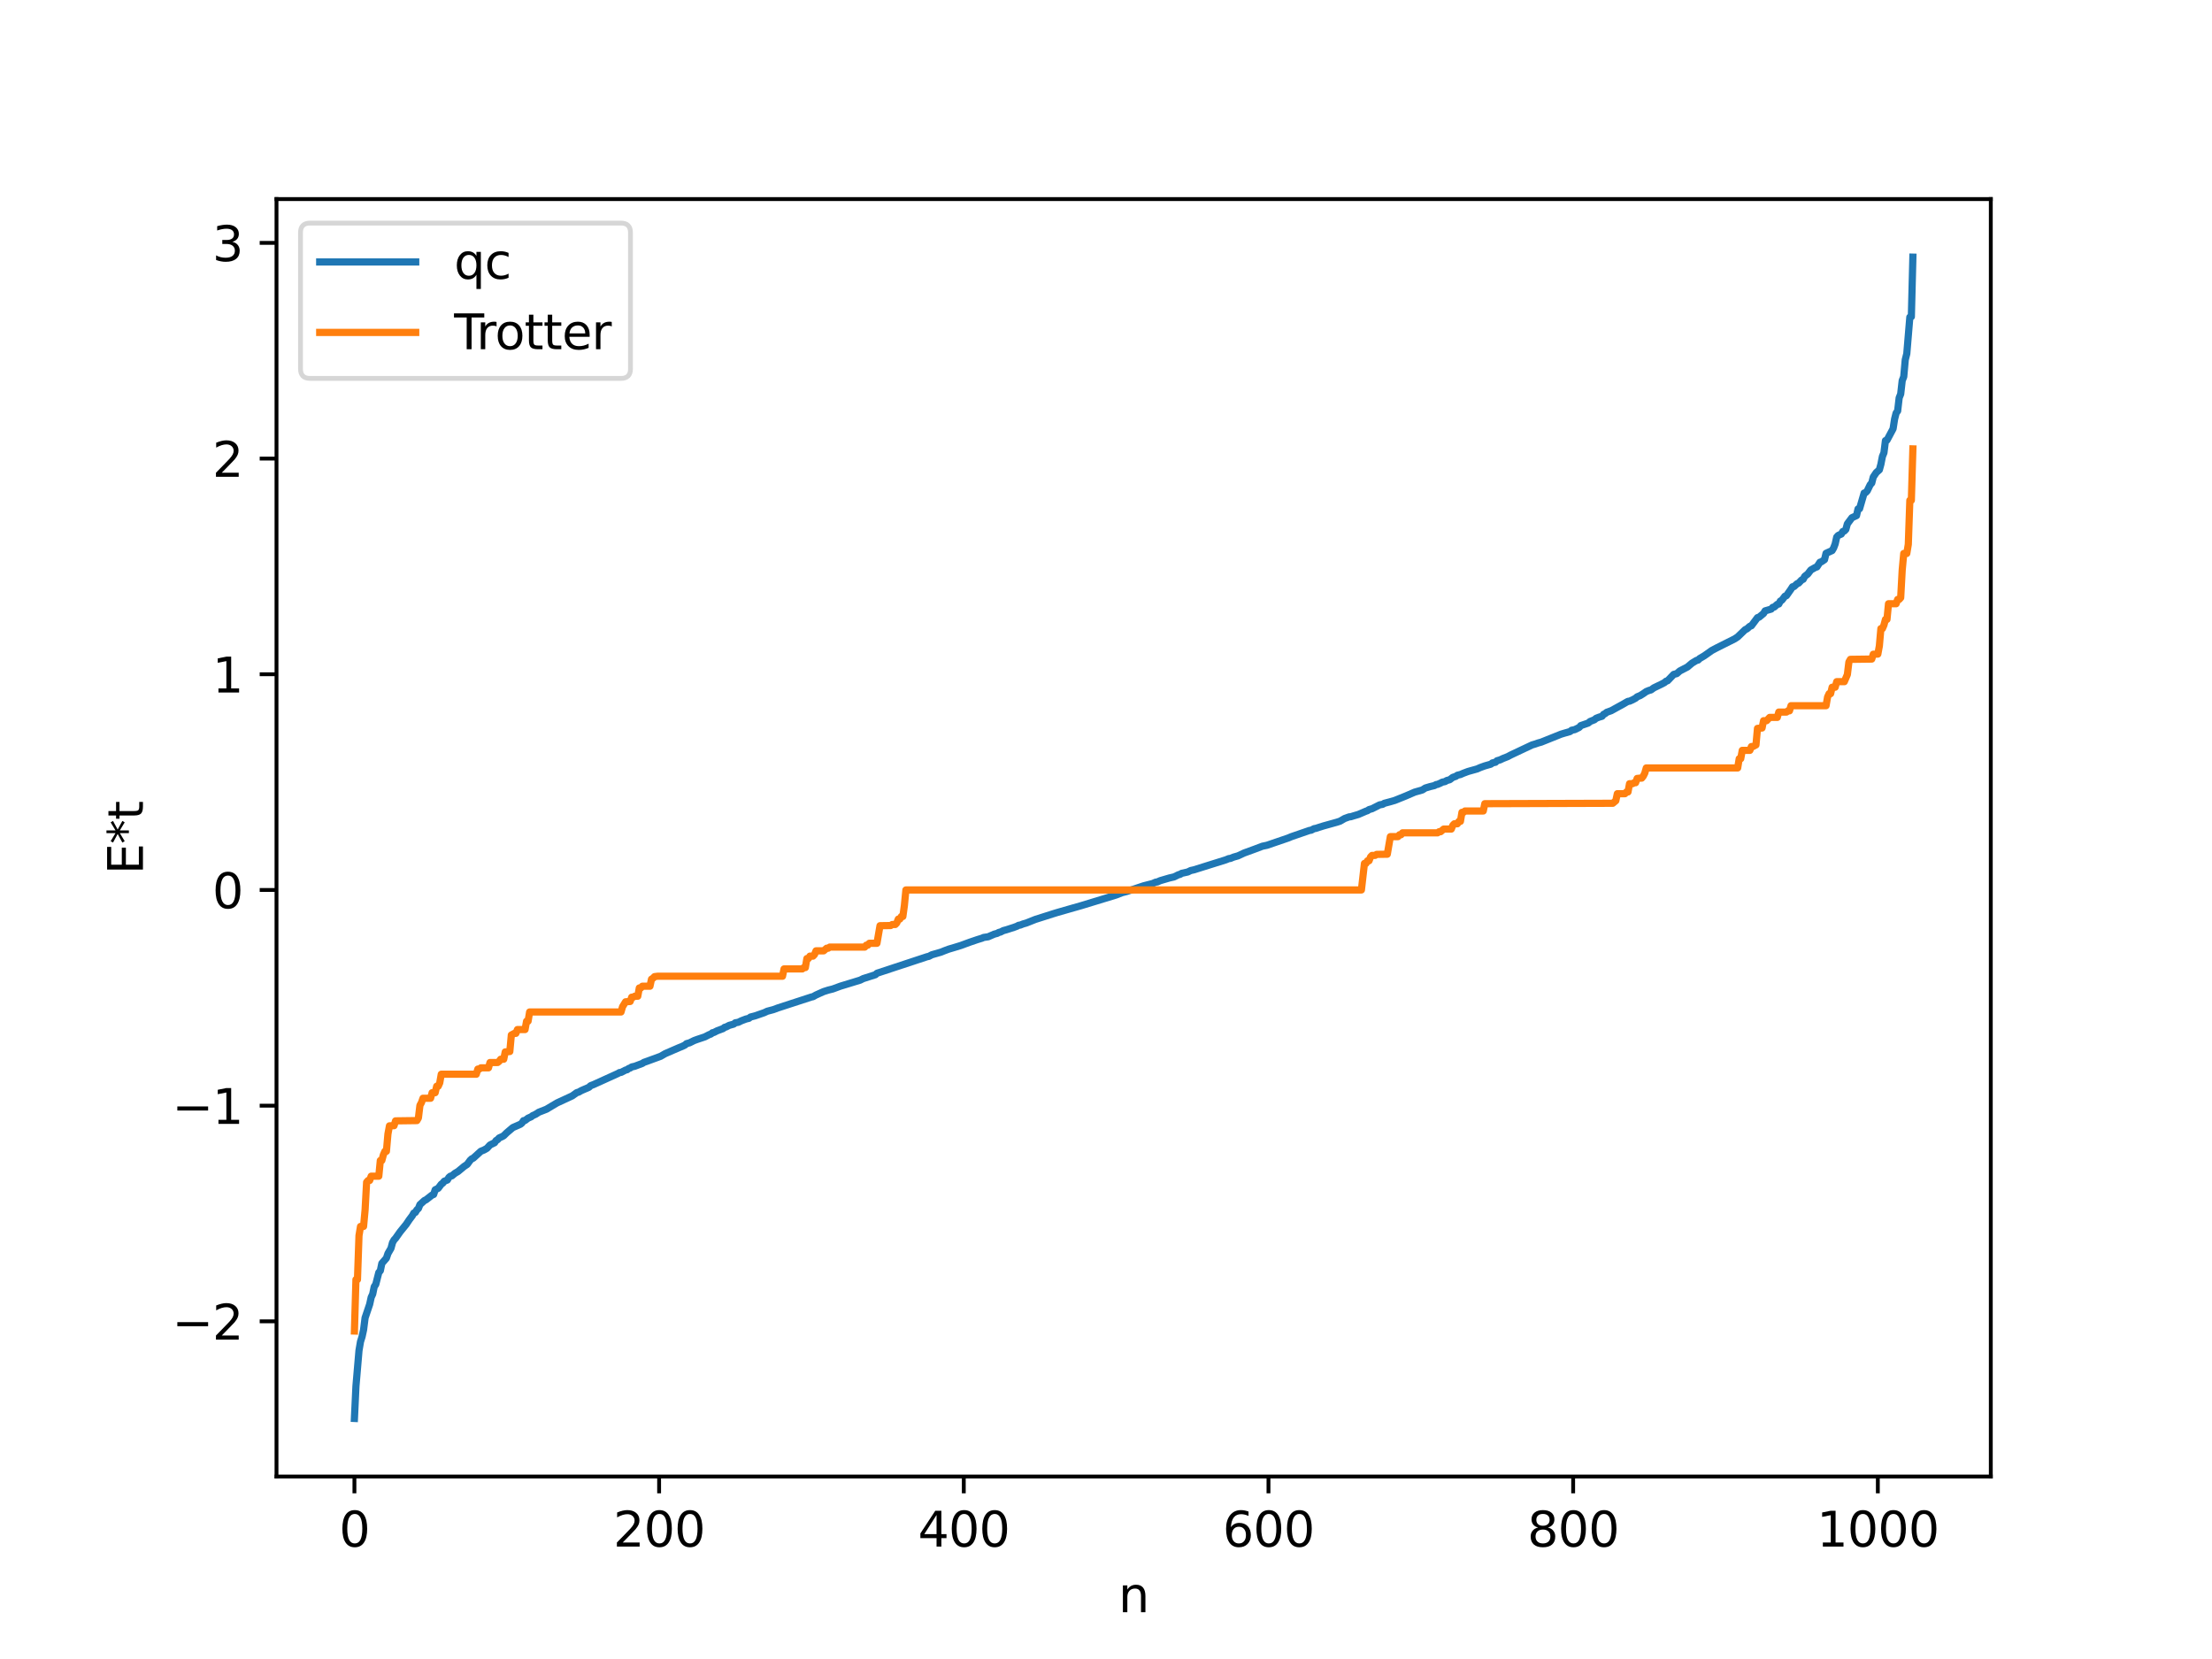 <?xml version="1.0" encoding="utf-8" standalone="no"?>
<!DOCTYPE svg PUBLIC "-//W3C//DTD SVG 1.1//EN"
  "http://www.w3.org/Graphics/SVG/1.1/DTD/svg11.dtd">
<svg xmlns:xlink="http://www.w3.org/1999/xlink" width="460.8pt" height="345.6pt" viewBox="0 0 460.8 345.6" xmlns="http://www.w3.org/2000/svg" version="1.1">
 <defs>
  <style type="text/css">*{stroke-linejoin: round; stroke-linecap: butt}</style>
 </defs>
 <g id="figure_1">
  <g id="patch_1">
   <path d="M 0 345.6 
L 460.8 345.6 
L 460.8 0 
L 0 0 
z
" style="fill: #ffffff"/>
  </g>
  <g id="axes_1">
   <g id="patch_2">
    <path d="M 57.6 307.584 
L 414.72 307.584 
L 414.72 41.472 
L 57.6 41.472 
z
" style="fill: #ffffff"/>
   </g>
   <g id="matplotlib.axis_1">
    <g id="xtick_1">
     <g id="line2d_1">
      <defs>
       <path id="m39ca16473b" d="M 0 0 
L 0 3.5 
" style="stroke: #000000; stroke-width: 0.8"/>
      </defs>
      <g>
       <use xlink:href="#m39ca16473b" x="73.833" y="307.584" style="stroke: #000000; stroke-width: 0.8"/>
      </g>
     </g>
     <g id="text_1">
      <!-- 0 -->
      <g transform="translate(70.651 322.182) scale(0.1 -0.1)">
       <defs>
        <path id="DejaVuSans-30" d="M 2034 4250 
Q 1547 4250 1301 3770 
Q 1056 3291 1056 2328 
Q 1056 1369 1301 889 
Q 1547 409 2034 409 
Q 2525 409 2770 889 
Q 3016 1369 3016 2328 
Q 3016 3291 2770 3770 
Q 2525 4250 2034 4250 
z
M 2034 4750 
Q 2819 4750 3233 4129 
Q 3647 3509 3647 2328 
Q 3647 1150 3233 529 
Q 2819 -91 2034 -91 
Q 1250 -91 836 529 
Q 422 1150 422 2328 
Q 422 3509 836 4129 
Q 1250 4750 2034 4750 
z
" transform="scale(0.016)"/>
       </defs>
       <use xlink:href="#DejaVuSans-30"/>
      </g>
     </g>
    </g>
    <g id="xtick_2">
     <g id="line2d_2">
      <g>
       <use xlink:href="#m39ca16473b" x="137.304" y="307.584" style="stroke: #000000; stroke-width: 0.8"/>
      </g>
     </g>
     <g id="text_2">
      <!-- 200 -->
      <g transform="translate(127.76 322.182) scale(0.1 -0.1)">
       <defs>
        <path id="DejaVuSans-32" d="M 1228 531 
L 3431 531 
L 3431 0 
L 469 0 
L 469 531 
Q 828 903 1448 1529 
Q 2069 2156 2228 2338 
Q 2531 2678 2651 2914 
Q 2772 3150 2772 3378 
Q 2772 3750 2511 3984 
Q 2250 4219 1831 4219 
Q 1534 4219 1204 4116 
Q 875 4013 500 3803 
L 500 4441 
Q 881 4594 1212 4672 
Q 1544 4750 1819 4750 
Q 2544 4750 2975 4387 
Q 3406 4025 3406 3419 
Q 3406 3131 3298 2873 
Q 3191 2616 2906 2266 
Q 2828 2175 2409 1742 
Q 1991 1309 1228 531 
z
" transform="scale(0.016)"/>
       </defs>
       <use xlink:href="#DejaVuSans-32"/>
       <use xlink:href="#DejaVuSans-30" x="63.623"/>
       <use xlink:href="#DejaVuSans-30" x="127.246"/>
      </g>
     </g>
    </g>
    <g id="xtick_3">
     <g id="line2d_3">
      <g>
       <use xlink:href="#m39ca16473b" x="200.775" y="307.584" style="stroke: #000000; stroke-width: 0.8"/>
      </g>
     </g>
     <g id="text_3">
      <!-- 400 -->
      <g transform="translate(191.231 322.182) scale(0.1 -0.1)">
       <defs>
        <path id="DejaVuSans-34" d="M 2419 4116 
L 825 1625 
L 2419 1625 
L 2419 4116 
z
M 2253 4666 
L 3047 4666 
L 3047 1625 
L 3713 1625 
L 3713 1100 
L 3047 1100 
L 3047 0 
L 2419 0 
L 2419 1100 
L 313 1100 
L 313 1709 
L 2253 4666 
z
" transform="scale(0.016)"/>
       </defs>
       <use xlink:href="#DejaVuSans-34"/>
       <use xlink:href="#DejaVuSans-30" x="63.623"/>
       <use xlink:href="#DejaVuSans-30" x="127.246"/>
      </g>
     </g>
    </g>
    <g id="xtick_4">
     <g id="line2d_4">
      <g>
       <use xlink:href="#m39ca16473b" x="264.246" y="307.584" style="stroke: #000000; stroke-width: 0.8"/>
      </g>
     </g>
     <g id="text_4">
      <!-- 600 -->
      <g transform="translate(254.702 322.182) scale(0.1 -0.1)">
       <defs>
        <path id="DejaVuSans-36" d="M 2113 2584 
Q 1688 2584 1439 2293 
Q 1191 2003 1191 1497 
Q 1191 994 1439 701 
Q 1688 409 2113 409 
Q 2538 409 2786 701 
Q 3034 994 3034 1497 
Q 3034 2003 2786 2293 
Q 2538 2584 2113 2584 
z
M 3366 4563 
L 3366 3988 
Q 3128 4100 2886 4159 
Q 2644 4219 2406 4219 
Q 1781 4219 1451 3797 
Q 1122 3375 1075 2522 
Q 1259 2794 1537 2939 
Q 1816 3084 2150 3084 
Q 2853 3084 3261 2657 
Q 3669 2231 3669 1497 
Q 3669 778 3244 343 
Q 2819 -91 2113 -91 
Q 1303 -91 875 529 
Q 447 1150 447 2328 
Q 447 3434 972 4092 
Q 1497 4750 2381 4750 
Q 2619 4750 2861 4703 
Q 3103 4656 3366 4563 
z
" transform="scale(0.016)"/>
       </defs>
       <use xlink:href="#DejaVuSans-36"/>
       <use xlink:href="#DejaVuSans-30" x="63.623"/>
       <use xlink:href="#DejaVuSans-30" x="127.246"/>
      </g>
     </g>
    </g>
    <g id="xtick_5">
     <g id="line2d_5">
      <g>
       <use xlink:href="#m39ca16473b" x="327.717" y="307.584" style="stroke: #000000; stroke-width: 0.8"/>
      </g>
     </g>
     <g id="text_5">
      <!-- 800 -->
      <g transform="translate(318.173 322.182) scale(0.1 -0.1)">
       <defs>
        <path id="DejaVuSans-38" d="M 2034 2216 
Q 1584 2216 1326 1975 
Q 1069 1734 1069 1313 
Q 1069 891 1326 650 
Q 1584 409 2034 409 
Q 2484 409 2743 651 
Q 3003 894 3003 1313 
Q 3003 1734 2745 1975 
Q 2488 2216 2034 2216 
z
M 1403 2484 
Q 997 2584 770 2862 
Q 544 3141 544 3541 
Q 544 4100 942 4425 
Q 1341 4750 2034 4750 
Q 2731 4750 3128 4425 
Q 3525 4100 3525 3541 
Q 3525 3141 3298 2862 
Q 3072 2584 2669 2484 
Q 3125 2378 3379 2068 
Q 3634 1759 3634 1313 
Q 3634 634 3220 271 
Q 2806 -91 2034 -91 
Q 1263 -91 848 271 
Q 434 634 434 1313 
Q 434 1759 690 2068 
Q 947 2378 1403 2484 
z
M 1172 3481 
Q 1172 3119 1398 2916 
Q 1625 2713 2034 2713 
Q 2441 2713 2670 2916 
Q 2900 3119 2900 3481 
Q 2900 3844 2670 4047 
Q 2441 4250 2034 4250 
Q 1625 4250 1398 4047 
Q 1172 3844 1172 3481 
z
" transform="scale(0.016)"/>
       </defs>
       <use xlink:href="#DejaVuSans-38"/>
       <use xlink:href="#DejaVuSans-30" x="63.623"/>
       <use xlink:href="#DejaVuSans-30" x="127.246"/>
      </g>
     </g>
    </g>
    <g id="xtick_6">
     <g id="line2d_6">
      <g>
       <use xlink:href="#m39ca16473b" x="391.188" y="307.584" style="stroke: #000000; stroke-width: 0.8"/>
      </g>
     </g>
     <g id="text_6">
      <!-- 1000 -->
      <g transform="translate(378.463 322.182) scale(0.1 -0.1)">
       <defs>
        <path id="DejaVuSans-31" d="M 794 531 
L 1825 531 
L 1825 4091 
L 703 3866 
L 703 4441 
L 1819 4666 
L 2450 4666 
L 2450 531 
L 3481 531 
L 3481 0 
L 794 0 
L 794 531 
z
" transform="scale(0.016)"/>
       </defs>
       <use xlink:href="#DejaVuSans-31"/>
       <use xlink:href="#DejaVuSans-30" x="63.623"/>
       <use xlink:href="#DejaVuSans-30" x="127.246"/>
       <use xlink:href="#DejaVuSans-30" x="190.869"/>
      </g>
     </g>
    </g>
    <g id="text_7">
     <!-- n -->
     <g transform="translate(232.991 335.861) scale(0.1 -0.1)">
      <defs>
       <path id="DejaVuSans-6e" d="M 3513 2113 
L 3513 0 
L 2938 0 
L 2938 2094 
Q 2938 2591 2744 2837 
Q 2550 3084 2163 3084 
Q 1697 3084 1428 2787 
Q 1159 2491 1159 1978 
L 1159 0 
L 581 0 
L 581 3500 
L 1159 3500 
L 1159 2956 
Q 1366 3272 1645 3428 
Q 1925 3584 2291 3584 
Q 2894 3584 3203 3211 
Q 3513 2838 3513 2113 
z
" transform="scale(0.016)"/>
      </defs>
      <use xlink:href="#DejaVuSans-6e"/>
     </g>
    </g>
   </g>
   <g id="matplotlib.axis_2">
    <g id="ytick_1">
     <g id="line2d_7">
      <defs>
       <path id="mfd2aa302d6" d="M 0 0 
L -3.5 0 
" style="stroke: #000000; stroke-width: 0.8"/>
      </defs>
      <g>
       <use xlink:href="#mfd2aa302d6" x="57.6" y="275.261" style="stroke: #000000; stroke-width: 0.8"/>
      </g>
     </g>
     <g id="text_8">
      <!-- −2 -->
      <g transform="translate(35.858 279.06) scale(0.1 -0.1)">
       <defs>
        <path id="DejaVuSans-2212" d="M 678 2272 
L 4684 2272 
L 4684 1741 
L 678 1741 
L 678 2272 
z
" transform="scale(0.016)"/>
       </defs>
       <use xlink:href="#DejaVuSans-2212"/>
       <use xlink:href="#DejaVuSans-32" x="83.789"/>
      </g>
     </g>
    </g>
    <g id="ytick_2">
     <g id="line2d_8">
      <g>
       <use xlink:href="#mfd2aa302d6" x="57.6" y="230.328" style="stroke: #000000; stroke-width: 0.8"/>
      </g>
     </g>
     <g id="text_9">
      <!-- −1 -->
      <g transform="translate(35.858 234.127) scale(0.1 -0.1)">
       <use xlink:href="#DejaVuSans-2212"/>
       <use xlink:href="#DejaVuSans-31" x="83.789"/>
      </g>
     </g>
    </g>
    <g id="ytick_3">
     <g id="line2d_9">
      <g>
       <use xlink:href="#mfd2aa302d6" x="57.6" y="185.395" style="stroke: #000000; stroke-width: 0.8"/>
      </g>
     </g>
     <g id="text_10">
      <!-- 0 -->
      <g transform="translate(44.237 189.194) scale(0.1 -0.1)">
       <use xlink:href="#DejaVuSans-30"/>
      </g>
     </g>
    </g>
    <g id="ytick_4">
     <g id="line2d_10">
      <g>
       <use xlink:href="#mfd2aa302d6" x="57.6" y="140.462" style="stroke: #000000; stroke-width: 0.8"/>
      </g>
     </g>
     <g id="text_11">
      <!-- 1 -->
      <g transform="translate(44.237 144.261) scale(0.1 -0.1)">
       <use xlink:href="#DejaVuSans-31"/>
      </g>
     </g>
    </g>
    <g id="ytick_5">
     <g id="line2d_11">
      <g>
       <use xlink:href="#mfd2aa302d6" x="57.6" y="95.529" style="stroke: #000000; stroke-width: 0.8"/>
      </g>
     </g>
     <g id="text_12">
      <!-- 2 -->
      <g transform="translate(44.237 99.328) scale(0.1 -0.1)">
       <use xlink:href="#DejaVuSans-32"/>
      </g>
     </g>
    </g>
    <g id="ytick_6">
     <g id="line2d_12">
      <g>
       <use xlink:href="#mfd2aa302d6" x="57.6" y="50.596" style="stroke: #000000; stroke-width: 0.8"/>
      </g>
     </g>
     <g id="text_13">
      <!-- 3 -->
      <g transform="translate(44.237 54.395) scale(0.1 -0.1)">
       <defs>
        <path id="DejaVuSans-33" d="M 2597 2516 
Q 3050 2419 3304 2112 
Q 3559 1806 3559 1356 
Q 3559 666 3084 287 
Q 2609 -91 1734 -91 
Q 1441 -91 1130 -33 
Q 819 25 488 141 
L 488 750 
Q 750 597 1062 519 
Q 1375 441 1716 441 
Q 2309 441 2620 675 
Q 2931 909 2931 1356 
Q 2931 1769 2642 2001 
Q 2353 2234 1838 2234 
L 1294 2234 
L 1294 2753 
L 1863 2753 
Q 2328 2753 2575 2939 
Q 2822 3125 2822 3475 
Q 2822 3834 2567 4026 
Q 2313 4219 1838 4219 
Q 1578 4219 1281 4162 
Q 984 4106 628 3988 
L 628 4550 
Q 988 4650 1302 4700 
Q 1616 4750 1894 4750 
Q 2613 4750 3031 4423 
Q 3450 4097 3450 3541 
Q 3450 3153 3228 2886 
Q 3006 2619 2597 2516 
z
" transform="scale(0.016)"/>
       </defs>
       <use xlink:href="#DejaVuSans-33"/>
      </g>
     </g>
    </g>
    <g id="text_14">
     <!-- E*t -->
     <g transform="translate(29.778 182.148) rotate(-90) scale(0.1 -0.1)">
      <defs>
       <path id="DejaVuSans-45" d="M 628 4666 
L 3578 4666 
L 3578 4134 
L 1259 4134 
L 1259 2753 
L 3481 2753 
L 3481 2222 
L 1259 2222 
L 1259 531 
L 3634 531 
L 3634 0 
L 628 0 
L 628 4666 
z
" transform="scale(0.016)"/>
       <path id="DejaVuSans-2a" d="M 3009 3897 
L 1888 3291 
L 3009 2681 
L 2828 2375 
L 1778 3009 
L 1778 1831 
L 1422 1831 
L 1422 3009 
L 372 2375 
L 191 2681 
L 1313 3291 
L 191 3897 
L 372 4206 
L 1422 3572 
L 1422 4750 
L 1778 4750 
L 1778 3572 
L 2828 4206 
L 3009 3897 
z
" transform="scale(0.016)"/>
       <path id="DejaVuSans-74" d="M 1172 4494 
L 1172 3500 
L 2356 3500 
L 2356 3053 
L 1172 3053 
L 1172 1153 
Q 1172 725 1289 603 
Q 1406 481 1766 481 
L 2356 481 
L 2356 0 
L 1766 0 
Q 1100 0 847 248 
Q 594 497 594 1153 
L 594 3053 
L 172 3053 
L 172 3500 
L 594 3500 
L 594 4494 
L 1172 4494 
z
" transform="scale(0.016)"/>
      </defs>
      <use xlink:href="#DejaVuSans-45"/>
      <use xlink:href="#DejaVuSans-2a" x="63.184"/>
      <use xlink:href="#DejaVuSans-74" x="113.184"/>
     </g>
    </g>
   </g>
   <g id="line2d_13">
    <path d="M 73.833 295.488 
L 74.15 288.778 
L 74.785 281.333 
L 75.102 279.481 
L 75.42 278.477 
L 75.737 277.035 
L 76.054 274.526 
L 77.006 271.711 
L 77.324 270.259 
L 77.641 269.579 
L 77.958 268.038 
L 78.276 267.572 
L 78.91 265.085 
L 79.228 264.717 
L 79.545 263.187 
L 80.497 262.092 
L 80.815 261.135 
L 81.449 260.041 
L 81.767 258.863 
L 82.084 258.298 
L 82.401 257.96 
L 83.353 256.613 
L 84.623 255.048 
L 85.258 254.1 
L 85.892 253.258 
L 86.21 252.69 
L 86.527 252.568 
L 86.844 252.036 
L 87.162 251.748 
L 87.479 250.945 
L 88.431 250.078 
L 88.748 249.942 
L 90.018 248.945 
L 90.335 248.833 
L 90.653 247.855 
L 91.287 247.539 
L 91.922 246.696 
L 92.239 246.463 
L 92.557 246.064 
L 93.191 245.822 
L 93.509 245.28 
L 93.826 245.017 
L 94.143 244.945 
L 94.778 244.417 
L 95.413 244.043 
L 96.682 242.988 
L 97.317 242.568 
L 97.952 241.706 
L 98.269 241.405 
L 98.586 241.268 
L 100.173 239.825 
L 100.808 239.571 
L 101.443 239.213 
L 102.077 238.52 
L 103.029 238.053 
L 103.347 237.592 
L 103.664 237.413 
L 103.981 237.052 
L 104.616 236.775 
L 104.934 236.59 
L 105.568 235.967 
L 106.838 234.892 
L 108.424 234.195 
L 108.742 233.934 
L 109.059 233.451 
L 109.377 233.414 
L 110.011 232.932 
L 110.646 232.654 
L 110.963 232.405 
L 111.598 232.115 
L 112.233 231.699 
L 113.82 231.08 
L 116.041 229.758 
L 119.215 228.29 
L 120.167 227.603 
L 120.484 227.534 
L 121.119 227.181 
L 122.705 226.494 
L 123.023 226.175 
L 123.658 225.93 
L 128.735 223.625 
L 129.053 223.433 
L 129.37 223.407 
L 130.322 222.913 
L 130.639 222.842 
L 130.957 222.589 
L 131.274 222.494 
L 131.591 222.264 
L 132.226 222.125 
L 133.813 221.529 
L 134.13 221.315 
L 134.765 221.092 
L 137.621 220.045 
L 138.573 219.494 
L 141.429 218.254 
L 142.064 218.003 
L 142.699 217.694 
L 143.016 217.412 
L 143.651 217.237 
L 144.603 216.766 
L 145.238 216.532 
L 146.824 216.002 
L 147.777 215.514 
L 148.094 215.418 
L 148.411 215.142 
L 148.729 215.078 
L 149.363 214.747 
L 150.633 214.272 
L 150.95 214.009 
L 151.267 213.933 
L 151.902 213.603 
L 152.854 213.337 
L 153.172 213.071 
L 153.806 212.96 
L 154.441 212.647 
L 155.393 212.285 
L 156.028 212.129 
L 156.345 211.864 
L 157.297 211.62 
L 159.201 210.96 
L 159.836 210.659 
L 161.105 210.322 
L 162.058 209.968 
L 169.039 207.695 
L 169.357 207.629 
L 169.991 207.274 
L 170.626 206.986 
L 171.578 206.564 
L 172.53 206.261 
L 173.482 206.023 
L 175.069 205.438 
L 179.195 204.178 
L 179.829 203.86 
L 182.368 203.05 
L 182.686 202.746 
L 193.158 199.292 
L 193.476 199.235 
L 194.11 198.899 
L 196.015 198.353 
L 196.649 198.094 
L 197.601 197.734 
L 198.871 197.357 
L 200.14 196.969 
L 202.044 196.269 
L 203.631 195.73 
L 204.583 195.438 
L 204.9 195.289 
L 205.853 195.15 
L 207.122 194.598 
L 207.757 194.431 
L 208.074 194.234 
L 208.391 194.176 
L 209.026 193.858 
L 209.661 193.685 
L 211.248 193.174 
L 211.882 192.937 
L 212.2 192.75 
L 212.517 192.718 
L 213.152 192.465 
L 213.786 192.287 
L 215.691 191.529 
L 219.499 190.32 
L 220.134 190.125 
L 223.624 189.121 
L 225.211 188.671 
L 232.51 186.445 
L 233.78 185.949 
L 234.732 185.708 
L 238.223 184.537 
L 240.127 184.048 
L 240.762 183.767 
L 241.079 183.729 
L 241.714 183.452 
L 243.618 182.895 
L 244.57 182.678 
L 245.522 182.211 
L 245.839 182.15 
L 246.157 181.93 
L 247.426 181.652 
L 248.061 181.343 
L 248.696 181.206 
L 255.36 179.12 
L 255.995 178.86 
L 256.312 178.828 
L 256.947 178.563 
L 257.899 178.291 
L 259.168 177.697 
L 261.39 176.886 
L 262.977 176.283 
L 263.929 176.085 
L 268.372 174.566 
L 269.006 174.299 
L 272.815 172.987 
L 273.132 172.95 
L 273.767 172.616 
L 274.084 172.576 
L 274.719 172.367 
L 275.671 172.066 
L 276.623 171.802 
L 278.527 171.27 
L 279.162 171.062 
L 280.114 170.509 
L 281.066 170.167 
L 281.383 170.142 
L 282.018 169.945 
L 282.97 169.666 
L 284.557 168.982 
L 284.874 168.881 
L 285.191 168.651 
L 285.826 168.471 
L 287.413 167.665 
L 288.048 167.554 
L 288.365 167.346 
L 289.634 167.01 
L 290.586 166.731 
L 292.808 165.834 
L 294.712 165.013 
L 296.299 164.563 
L 296.934 164.155 
L 297.886 163.872 
L 298.838 163.644 
L 299.155 163.445 
L 299.472 163.401 
L 300.107 163.124 
L 300.424 162.945 
L 301.059 162.811 
L 301.377 162.599 
L 302.011 162.427 
L 302.646 161.935 
L 303.281 161.728 
L 303.598 161.493 
L 304.233 161.348 
L 304.867 161.07 
L 305.82 160.712 
L 307.724 160.179 
L 308.358 159.894 
L 309.31 159.55 
L 310.58 159.189 
L 310.897 158.927 
L 311.532 158.791 
L 311.849 158.481 
L 312.484 158.298 
L 313.119 157.996 
L 314.071 157.624 
L 314.705 157.284 
L 319.148 155.188 
L 319.783 155 
L 320.418 154.777 
L 321.053 154.603 
L 325.178 152.949 
L 325.813 152.755 
L 327.082 152.393 
L 327.4 152.122 
L 328.034 152 
L 328.986 151.535 
L 329.304 151.16 
L 330.891 150.615 
L 331.208 150.312 
L 332.16 149.936 
L 332.477 149.648 
L 333.112 149.397 
L 333.747 149.208 
L 334.064 148.801 
L 334.381 148.666 
L 334.699 148.387 
L 335.651 148.047 
L 338.19 146.649 
L 338.824 146.275 
L 339.142 146.1 
L 339.459 146.071 
L 340.094 145.786 
L 340.729 145.444 
L 341.046 145.16 
L 341.681 144.901 
L 342.315 144.505 
L 342.95 144.061 
L 343.585 143.803 
L 343.902 143.742 
L 344.537 143.285 
L 346.124 142.521 
L 346.758 142.186 
L 347.076 141.903 
L 347.393 141.814 
L 348.662 140.489 
L 349.297 140.327 
L 349.932 139.775 
L 351.519 138.952 
L 352.471 138.149 
L 353.423 137.571 
L 353.74 137.507 
L 354.058 137.192 
L 355.01 136.63 
L 355.644 136.185 
L 356.596 135.509 
L 357.548 135.004 
L 361.357 133.092 
L 361.991 132.675 
L 362.943 131.757 
L 363.578 131.146 
L 363.896 131.024 
L 364.53 130.459 
L 364.848 130.357 
L 366.117 128.664 
L 366.434 128.582 
L 367.386 127.791 
L 367.704 127.256 
L 368.973 126.887 
L 369.291 126.52 
L 369.608 126.458 
L 370.243 125.894 
L 370.56 125.826 
L 370.877 125.214 
L 371.195 125.036 
L 371.829 124.205 
L 372.147 124.089 
L 373.099 122.734 
L 373.416 122.235 
L 373.734 122.184 
L 374.368 121.594 
L 374.686 121.473 
L 375.32 120.805 
L 375.638 120.674 
L 375.955 120.059 
L 376.59 119.576 
L 377.224 118.743 
L 378.177 118.202 
L 378.494 118.104 
L 379.129 117.125 
L 379.446 117.023 
L 380.081 116.585 
L 380.398 115.266 
L 381.667 114.691 
L 381.985 114.139 
L 382.302 113.301 
L 382.62 111.883 
L 382.937 111.532 
L 383.572 111.259 
L 383.889 110.724 
L 384.206 110.619 
L 384.524 110.289 
L 384.841 109.123 
L 385.793 107.849 
L 386.745 107.41 
L 387.062 106.019 
L 387.38 105.977 
L 388.332 102.711 
L 388.649 102.605 
L 388.967 102.277 
L 389.601 100.967 
L 389.919 100.622 
L 390.236 99.371 
L 390.871 98.433 
L 391.505 97.872 
L 391.823 96.716 
L 392.14 95.096 
L 392.458 94.318 
L 392.775 91.78 
L 393.092 91.701 
L 394.362 89.32 
L 394.679 87.296 
L 394.996 86.04 
L 395.314 85.612 
L 395.631 82.868 
L 395.948 82.09 
L 396.266 79.283 
L 396.583 78.479 
L 396.9 74.943 
L 397.218 73.686 
L 397.853 66.067 
L 398.17 65.983 
L 398.487 53.568 
L 398.487 53.568 
" clip-path="url(#p5ee337fd27)" style="fill: none; stroke: #1f77b4; stroke-width: 1.5; stroke-linecap: square"/>
   </g>
   <g id="line2d_14">
    <path d="M 73.833 277.281 
L 74.15 266.559 
L 74.467 266.559 
L 74.785 257.394 
L 75.102 255.49 
L 75.737 255.49 
L 76.054 252.061 
L 76.372 246.272 
L 76.689 245.917 
L 77.006 245.917 
L 77.324 245.021 
L 78.91 245.021 
L 79.228 241.755 
L 79.545 241.755 
L 79.862 240.573 
L 80.18 239.842 
L 80.497 239.842 
L 80.815 236.231 
L 81.132 234.531 
L 82.084 234.502 
L 82.401 233.496 
L 86.844 233.438 
L 87.162 232.888 
L 87.479 230.271 
L 87.796 229.692 
L 88.114 228.786 
L 89.7 228.786 
L 90.018 227.629 
L 90.653 227.629 
L 90.97 226.284 
L 91.287 226.284 
L 91.605 225.583 
L 91.922 223.782 
L 99.221 223.782 
L 99.539 222.708 
L 99.856 222.708 
L 100.173 222.454 
L 101.76 222.454 
L 102.077 221.341 
L 103.664 221.341 
L 103.981 221.09 
L 104.299 220.657 
L 104.934 220.657 
L 105.251 219.131 
L 106.203 219.054 
L 106.52 215.61 
L 107.155 215.269 
L 107.472 215.269 
L 107.79 214.476 
L 109.377 214.476 
L 109.694 212.736 
L 110.011 212.736 
L 110.329 210.813 
L 129.37 210.813 
L 129.687 209.72 
L 130.322 208.693 
L 131.274 208.627 
L 131.591 207.733 
L 131.909 207.733 
L 132.226 207.529 
L 132.861 207.529 
L 133.178 205.809 
L 133.496 205.809 
L 133.813 205.448 
L 135.4 205.448 
L 135.717 203.981 
L 136.034 203.783 
L 136.352 203.452 
L 136.986 203.368 
L 163.01 203.368 
L 163.327 201.845 
L 167.135 201.845 
L 167.453 201.567 
L 167.77 201.567 
L 168.087 199.682 
L 168.405 199.682 
L 168.722 199.179 
L 169.357 199.179 
L 169.674 198.855 
L 169.991 198.077 
L 171.578 198.077 
L 172.213 197.529 
L 172.53 197.529 
L 172.848 197.296 
L 180.147 197.296 
L 180.464 196.896 
L 180.781 196.896 
L 181.099 196.503 
L 182.686 196.503 
L 183.32 192.84 
L 185.542 192.807 
L 185.859 192.594 
L 186.494 192.594 
L 186.811 192.273 
L 187.129 191.467 
L 187.446 191.467 
L 187.763 190.922 
L 188.081 190.922 
L 188.398 188.644 
L 188.715 185.395 
L 283.605 185.395 
L 284.239 179.869 
L 284.557 179.869 
L 284.874 179.323 
L 285.191 179.323 
L 285.509 178.517 
L 285.826 178.196 
L 286.461 178.196 
L 286.778 177.983 
L 289 177.95 
L 289.634 174.287 
L 291.221 174.287 
L 291.539 173.894 
L 291.856 173.894 
L 292.173 173.494 
L 299.472 173.494 
L 299.79 173.261 
L 300.107 173.261 
L 300.742 172.713 
L 302.329 172.713 
L 302.646 171.936 
L 302.963 171.611 
L 303.598 171.611 
L 303.915 171.108 
L 304.233 171.108 
L 304.55 169.223 
L 304.867 169.223 
L 305.185 168.945 
L 308.993 168.945 
L 309.31 167.422 
L 335.968 167.338 
L 336.603 166.809 
L 336.92 165.342 
L 338.507 165.342 
L 338.824 164.982 
L 339.142 164.982 
L 339.459 163.261 
L 340.094 163.261 
L 340.411 163.057 
L 340.729 163.057 
L 341.046 162.163 
L 341.681 162.097 
L 341.998 162.097 
L 342.315 161.7 
L 342.633 161.07 
L 342.95 159.977 
L 361.991 159.977 
L 362.309 158.054 
L 362.626 158.054 
L 362.943 156.314 
L 364.53 156.314 
L 364.848 155.521 
L 365.165 155.521 
L 365.8 155.181 
L 366.117 151.736 
L 367.069 151.66 
L 367.386 150.134 
L 368.021 150.134 
L 368.656 149.449 
L 370.243 149.449 
L 370.56 148.336 
L 372.147 148.336 
L 372.464 148.082 
L 372.781 148.082 
L 373.099 147.008 
L 380.398 147.008 
L 380.715 145.207 
L 381.033 144.506 
L 381.35 144.506 
L 381.667 143.161 
L 382.302 143.161 
L 382.62 142.004 
L 384.206 142.004 
L 384.841 140.519 
L 385.158 137.903 
L 385.476 137.352 
L 389.919 137.295 
L 390.236 136.288 
L 391.188 136.259 
L 391.505 134.559 
L 391.823 130.948 
L 392.14 130.948 
L 392.458 130.217 
L 392.775 129.035 
L 393.092 129.035 
L 393.41 125.769 
L 394.996 125.769 
L 395.314 124.873 
L 395.631 124.873 
L 395.948 124.518 
L 396.266 118.729 
L 396.583 115.3 
L 397.218 115.3 
L 397.535 113.396 
L 397.853 104.231 
L 398.17 104.231 
L 398.487 93.509 
L 398.487 93.509 
" clip-path="url(#p5ee337fd27)" style="fill: none; stroke: #ff7f0e; stroke-width: 1.5; stroke-linecap: square"/>
   </g>
   <g id="patch_3">
    <path d="M 57.6 307.584 
L 57.6 41.472 
" style="fill: none; stroke: #000000; stroke-width: 0.8; stroke-linejoin: miter; stroke-linecap: square"/>
   </g>
   <g id="patch_4">
    <path d="M 414.72 307.584 
L 414.72 41.472 
" style="fill: none; stroke: #000000; stroke-width: 0.8; stroke-linejoin: miter; stroke-linecap: square"/>
   </g>
   <g id="patch_5">
    <path d="M 57.6 307.584 
L 414.72 307.584 
" style="fill: none; stroke: #000000; stroke-width: 0.8; stroke-linejoin: miter; stroke-linecap: square"/>
   </g>
   <g id="patch_6">
    <path d="M 57.6 41.472 
L 414.72 41.472 
" style="fill: none; stroke: #000000; stroke-width: 0.8; stroke-linejoin: miter; stroke-linecap: square"/>
   </g>
   <g id="legend_1">
    <g id="patch_7">
     <path d="M 64.6 78.828 
L 129.342 78.828 
Q 131.342 78.828 131.342 76.828 
L 131.342 48.472 
Q 131.342 46.472 129.342 46.472 
L 64.6 46.472 
Q 62.6 46.472 62.6 48.472 
L 62.6 76.828 
Q 62.6 78.828 64.6 78.828 
z
" style="fill: #ffffff; opacity: 0.8; stroke: #cccccc; stroke-linejoin: miter"/>
    </g>
    <g id="line2d_15">
     <path d="M 66.6 54.57 
L 76.6 54.57 
L 86.6 54.57 
" style="fill: none; stroke: #1f77b4; stroke-width: 1.5; stroke-linecap: square"/>
    </g>
    <g id="text_15">
     <!-- qc -->
     <g transform="translate(94.6 58.07) scale(0.1 -0.1)">
      <defs>
       <path id="DejaVuSans-71" d="M 947 1747 
Q 947 1113 1208 752 
Q 1469 391 1925 391 
Q 2381 391 2643 752 
Q 2906 1113 2906 1747 
Q 2906 2381 2643 2742 
Q 2381 3103 1925 3103 
Q 1469 3103 1208 2742 
Q 947 2381 947 1747 
z
M 2906 525 
Q 2725 213 2448 61 
Q 2172 -91 1784 -91 
Q 1150 -91 751 415 
Q 353 922 353 1747 
Q 353 2572 751 3078 
Q 1150 3584 1784 3584 
Q 2172 3584 2448 3432 
Q 2725 3281 2906 2969 
L 2906 3500 
L 3481 3500 
L 3481 -1331 
L 2906 -1331 
L 2906 525 
z
" transform="scale(0.016)"/>
       <path id="DejaVuSans-63" d="M 3122 3366 
L 3122 2828 
Q 2878 2963 2633 3030 
Q 2388 3097 2138 3097 
Q 1578 3097 1268 2742 
Q 959 2388 959 1747 
Q 959 1106 1268 751 
Q 1578 397 2138 397 
Q 2388 397 2633 464 
Q 2878 531 3122 666 
L 3122 134 
Q 2881 22 2623 -34 
Q 2366 -91 2075 -91 
Q 1284 -91 818 406 
Q 353 903 353 1747 
Q 353 2603 823 3093 
Q 1294 3584 2113 3584 
Q 2378 3584 2631 3529 
Q 2884 3475 3122 3366 
z
" transform="scale(0.016)"/>
      </defs>
      <use xlink:href="#DejaVuSans-71"/>
      <use xlink:href="#DejaVuSans-63" x="63.477"/>
     </g>
    </g>
    <g id="line2d_16">
     <path d="M 66.6 69.249 
L 76.6 69.249 
L 86.6 69.249 
" style="fill: none; stroke: #ff7f0e; stroke-width: 1.5; stroke-linecap: square"/>
    </g>
    <g id="text_16">
     <!-- Trotter -->
     <g transform="translate(94.6 72.749) scale(0.1 -0.1)">
      <defs>
       <path id="DejaVuSans-54" d="M -19 4666 
L 3928 4666 
L 3928 4134 
L 2272 4134 
L 2272 0 
L 1638 0 
L 1638 4134 
L -19 4134 
L -19 4666 
z
" transform="scale(0.016)"/>
       <path id="DejaVuSans-72" d="M 2631 2963 
Q 2534 3019 2420 3045 
Q 2306 3072 2169 3072 
Q 1681 3072 1420 2755 
Q 1159 2438 1159 1844 
L 1159 0 
L 581 0 
L 581 3500 
L 1159 3500 
L 1159 2956 
Q 1341 3275 1631 3429 
Q 1922 3584 2338 3584 
Q 2397 3584 2469 3576 
Q 2541 3569 2628 3553 
L 2631 2963 
z
" transform="scale(0.016)"/>
       <path id="DejaVuSans-6f" d="M 1959 3097 
Q 1497 3097 1228 2736 
Q 959 2375 959 1747 
Q 959 1119 1226 758 
Q 1494 397 1959 397 
Q 2419 397 2687 759 
Q 2956 1122 2956 1747 
Q 2956 2369 2687 2733 
Q 2419 3097 1959 3097 
z
M 1959 3584 
Q 2709 3584 3137 3096 
Q 3566 2609 3566 1747 
Q 3566 888 3137 398 
Q 2709 -91 1959 -91 
Q 1206 -91 779 398 
Q 353 888 353 1747 
Q 353 2609 779 3096 
Q 1206 3584 1959 3584 
z
" transform="scale(0.016)"/>
       <path id="DejaVuSans-65" d="M 3597 1894 
L 3597 1613 
L 953 1613 
Q 991 1019 1311 708 
Q 1631 397 2203 397 
Q 2534 397 2845 478 
Q 3156 559 3463 722 
L 3463 178 
Q 3153 47 2828 -22 
Q 2503 -91 2169 -91 
Q 1331 -91 842 396 
Q 353 884 353 1716 
Q 353 2575 817 3079 
Q 1281 3584 2069 3584 
Q 2775 3584 3186 3129 
Q 3597 2675 3597 1894 
z
M 3022 2063 
Q 3016 2534 2758 2815 
Q 2500 3097 2075 3097 
Q 1594 3097 1305 2825 
Q 1016 2553 972 2059 
L 3022 2063 
z
" transform="scale(0.016)"/>
      </defs>
      <use xlink:href="#DejaVuSans-54"/>
      <use xlink:href="#DejaVuSans-72" x="46.334"/>
      <use xlink:href="#DejaVuSans-6f" x="85.197"/>
      <use xlink:href="#DejaVuSans-74" x="146.379"/>
      <use xlink:href="#DejaVuSans-74" x="185.588"/>
      <use xlink:href="#DejaVuSans-65" x="224.797"/>
      <use xlink:href="#DejaVuSans-72" x="286.32"/>
     </g>
    </g>
   </g>
  </g>
 </g>
 <defs>
  <clipPath id="p5ee337fd27">
   <rect x="57.6" y="41.472" width="357.12" height="266.112"/>
  </clipPath>
 </defs>
</svg>
